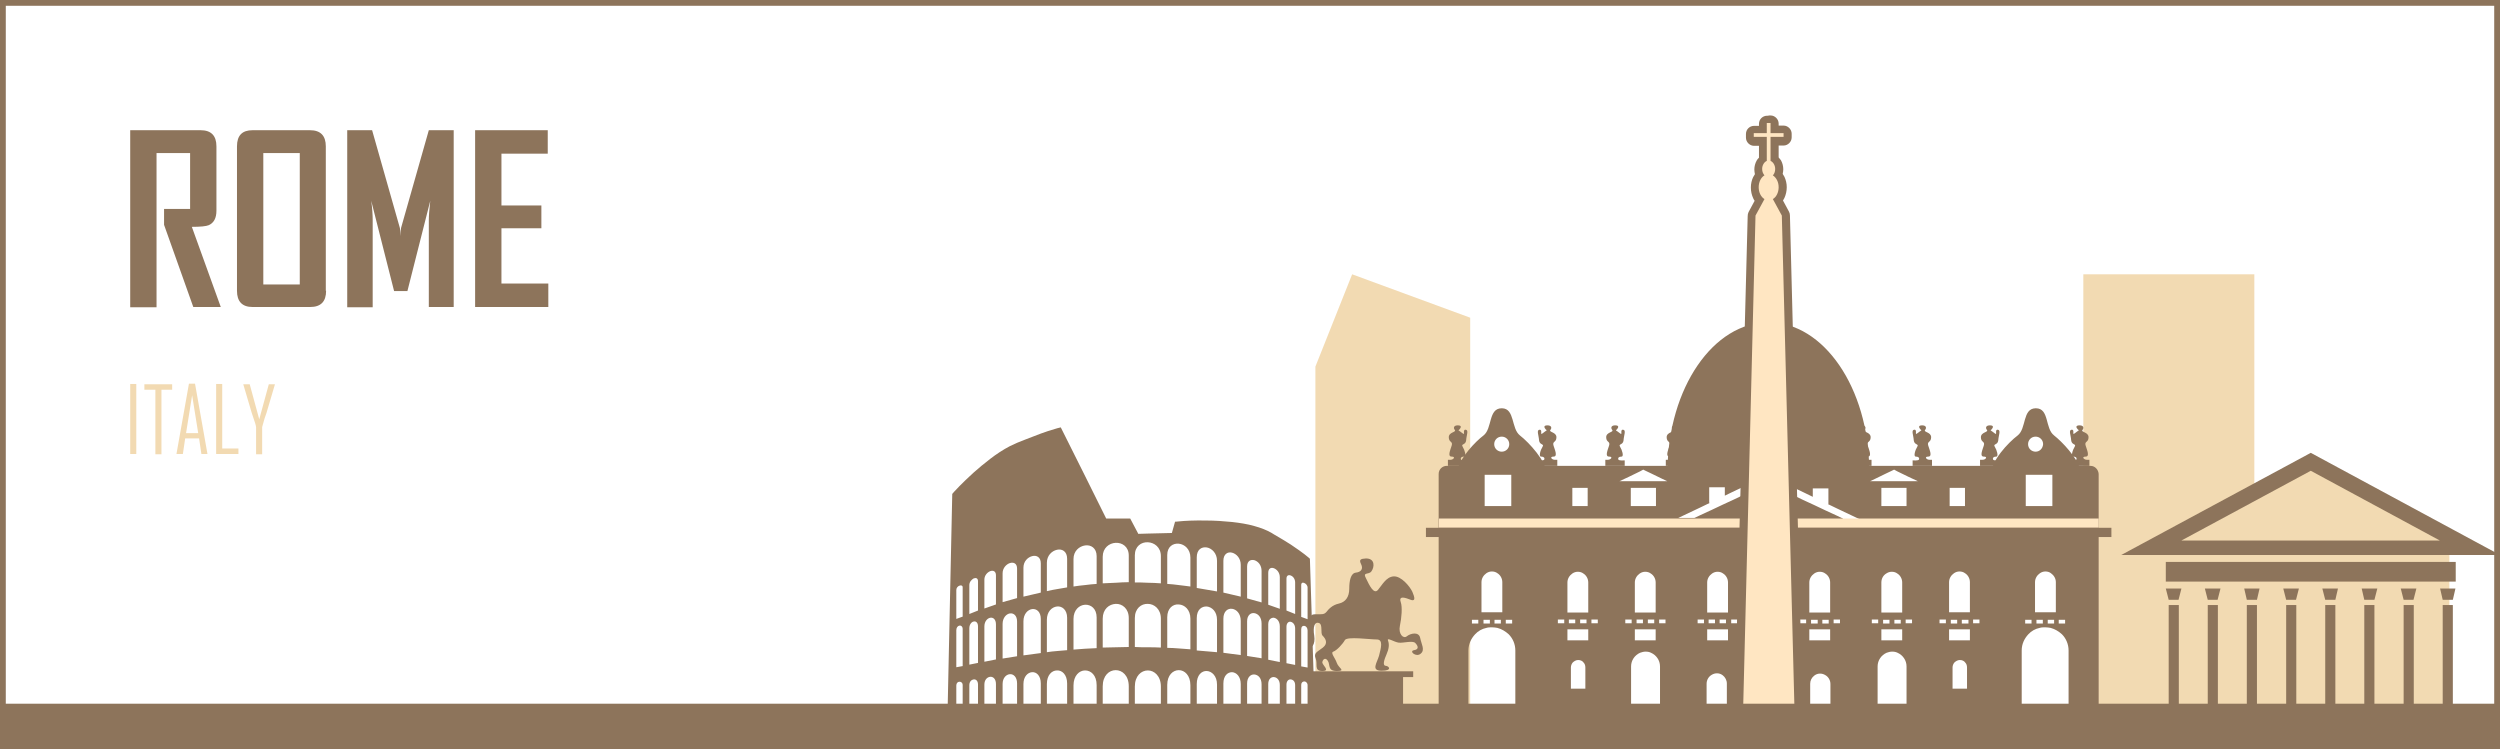 <?xml version="1.0" encoding="utf-8"?>
<!-- Generator: Adobe Illustrator 21.0.2, SVG Export Plug-In . SVG Version: 6.00 Build 0)  -->
<svg version="1.1" id="Layer_1" xmlns="http://www.w3.org/2000/svg" xmlns:xlink="http://www.w3.org/1999/xlink" x="0px" y="0px"
	 viewBox="0 0 864 259" style="enable-background:new 0 0 864 259;" xml:space="preserve">
<style type="text/css">
	.st0{fill:#754C24;}
	.st1{fill:#603813;}
	.st2{fill:#42210B;}
	.st3{fill:#FFFFFF;}
	.st4{fill-rule:evenodd;clip-rule:evenodd;fill:#DC8E6A;}
	.st5{fill-rule:evenodd;clip-rule:evenodd;fill:none;stroke:#DD3A3A;stroke-width:3;stroke-miterlimit:10;}
	.st6{fill:#930F1F;}
	.st7{fill:#CC2431;}
	.st8{fill-rule:evenodd;clip-rule:evenodd;fill:#CC2431;}
	.st9{fill-rule:evenodd;clip-rule:evenodd;fill:none;stroke:#930F1F;stroke-width:3;stroke-miterlimit:10;}
	.st10{fill-rule:evenodd;clip-rule:evenodd;fill:none;stroke:#CC2431;stroke-width:4;stroke-miterlimit:10;}
	.st11{fill-rule:evenodd;clip-rule:evenodd;fill:#930F1F;}
	.st12{fill:#FDBB41;}
	.st13{fill:#4B5C87;}
	.st14{fill-rule:evenodd;clip-rule:evenodd;fill:#FDBB41;}
	.st15{fill-rule:evenodd;clip-rule:evenodd;fill:#4B5C87;}
	.st16{fill:#8D745B;}
	.st17{fill:#F2DAB2;}
	.st18{fill-rule:evenodd;clip-rule:evenodd;fill:#F2DAB2;}
	.st19{fill-rule:evenodd;clip-rule:evenodd;fill:#8D745B;}
	.st20{fill-rule:evenodd;clip-rule:evenodd;fill:#FFE6C2;}
	.st21{fill:#5B1B0F;}
	.st22{fill:#ECC96F;}
	.st23{fill-rule:evenodd;clip-rule:evenodd;fill:#ECC96F;}
	.st24{fill-rule:evenodd;clip-rule:evenodd;fill:#5B1B0F;}
	.st25{fill-rule:evenodd;clip-rule:evenodd;fill:#3F0800;}
	.st26{fill:#3F0800;}
	.st27{fill:#C69C6D;}
	.st28{fill-rule:evenodd;clip-rule:evenodd;fill:none;stroke:#4B5C87;stroke-width:4;stroke-miterlimit:10;}
	.st29{fill-rule:evenodd;clip-rule:evenodd;fill:none;stroke:#8D745B;stroke-width:4;stroke-miterlimit:10;}
	.st30{fill-rule:evenodd;clip-rule:evenodd;fill:none;stroke:#5B1B0F;stroke-width:4;stroke-miterlimit:10;}
	.st31{fill:#DC8E6A;}
	.st32{fill:none;}
	.st33{fill:#8C6239;}
	.st34{fill:#C7B299;}
</style>
<g>
	<g>
		<path class="st16" d="M76.3,106.1h-9.5L56.7,77.7v-5.5h9V52.9H54.1v53.3H45V45h24.3c3.7,0,5.5,1.9,5.5,5.6v22.2
			c0,2.6-0.9,4.2-2.6,5c-0.9,0.4-2.9,0.6-5.9,0.6L76.3,106.1z"/>
		<path class="st16" d="M112.7,100.5c0,3.7-1.8,5.6-5.5,5.6H87.3c-3.6,0-5.4-1.9-5.4-5.6V50.6c0-3.8,1.8-5.6,5.4-5.6h19.8
			c3.7,0,5.5,1.9,5.5,5.6V100.5z M103.6,98.3V52.9H91v45.4H103.6z"/>
		<path class="st16" d="M157,106.1h-8.8V76c0-1.6,0.2-3.8,0.5-6.6l-7.9,31.2h-4.6l-7.9-31.2c0.4,2.9,0.5,5.1,0.5,6.6v30.2H120V45
			h8.6l9.6,33.8c0.1,0.4,0.2,1.3,0.2,2.8c0-0.7,0.1-1.6,0.2-2.8l9.6-33.8h8.6V106.1z"/>
		<path class="st16" d="M189.6,106.1h-25.4V45h25.1v8.1h-16v17.9h13.8v7.9h-13.8V98h16.2V106.1z"/>
	</g>
</g>
<g>
	<g>
		<path class="st17" d="M47.1,156.9H45v-24.2h2.1V156.9z"/>
		<path class="st17" d="M59.5,134.7h-3.7v22.3h-2.1v-22.3h-3.8v-1.9h9.6V134.7z"/>
		<path class="st17" d="M71.7,156.9h-2.1l-0.8-5.4H64l-0.8,5.4H61v-0.1l4.3-24.2h2.1L71.7,156.9z M68.5,149.7l-2.1-13.1l-2.1,13.1
			H68.5z"/>
		<path class="st17" d="M82.4,156.9h-7.7v-24.2h2.1V155h5.6V156.9z"/>
		<path class="st17" d="M95,132.9l-2.9,9.8c-0.4,1-0.9,2.6-1.5,4.9v9.4h-2.1v-9.4c-0.1-0.8-0.4-1.6-0.7-2.5
			c-0.5-1.5-0.8-2.3-0.8-2.4l-2.9-9.8c0,0,0-0.1,0-0.1h2.2l3.3,12.1l3.3-12.1H95C95,132.9,95,132.9,95,132.9z"/>
	</g>
</g>
<g>
	<polygon class="st18" points="454.6,126.7 454.6,245 467.3,245 508.1,245 508.1,109.8 467.3,94.8 	"/>
	<polygon class="st18" points="779.1,190.3 779.1,94.8 720,94.8 720,190.3 720,245 779.1,245 846.5,245 846.5,190.3 	"/>
</g>
<path class="st19" d="M722.5,161h-9.8h-3.9h-1.9h-1.9h-3.9H683h-3.9h-1.9h-1.9h-3.9h-11.8h-3.9h-1.9h-1.9H648h-13.3h-3.9H629H627
	h-3.9h-23.9h-3.9h-1.9h-1.9h-3.9h-13.3h-3.9h-1.9h-1.9h-3.9h-11.8h-3.9h-1.9h-1.9h-3.9h-18.1h-3.9h-1.9h-1.9h-3.9H500
	c-1.5,0-2.8,1.2-2.8,2.8V259h12.6h3.9h1.9h1.9h3.9h18.1h3.9h1.9h1.9h3.9h11.8h3.9h1.9h1.9h3.9h13.3h3.9h1.9h1.9h3.9h23.9h3.9h1.9
	h1.9h3.9H648h3.9h1.9h1.9h3.9h11.8h3.9h1.9h1.9h3.9h18.1h3.9h1.9h1.9h3.9h12.6v-95.2C725.2,162.3,724,161,722.5,161z M711.5,214.2
	h1.1h1.1v1.3h-1.1h-1.1V214.2z M710.5,201.2v10.4h-1.7h-1.9h-1.9h-1.7v-10.4c0-1.3,0.7-2.4,1.7-3.1c0.6-0.4,1.2-0.6,1.9-0.6h0h0
	c0.7,0,1.4,0.2,1.9,0.6C709.8,198.8,710.5,199.9,710.5,201.2z M709.9,214.2v1.3h-1.1h-1.1v-1.3h1.1H709.9z M706,214.2v1.3h-1.1h-1.1
	v-1.3h1.1H706z M700.1,164.1h0.9h3.9h1.9h1.9h0.6v10.8h-0.6h-1.9h-1.9h-3.9h-0.9V164.1z M699.9,214.2h1.1h1.1v1.3h-1.1h-1.1V214.2z
	 M673.8,168.6h1.5h1.9h1.9h0v6.3h0h-1.9h-1.9h-1.5V168.6z M673.6,201.2c0-1.3,0.7-2.4,1.7-3.1c0.6-0.4,1.2-0.6,1.9-0.6
	c0.7,0,1.4,0.2,1.9,0.6c1,0.6,1.7,1.8,1.7,3.1v10.4h-1.7h-1.9h-1.9h-1.7V201.2z M680.3,214.2v1.3h-1.1H678v-1.3h1.1H680.3z
	 M676.4,214.2v1.3h-1.1h-1.1v-1.3h1.1H676.4z M543.3,168.6L543.3,168.6h2h1.9h1.5v6.3h-1.5h-1.9h-1.9h0V168.6z M513.1,164.1h0.6h1.9
	h1.9h3.9h0.9v10.8h-0.9h-3.9h-1.9h-1.9h-0.6V164.1z M522.6,214.2v1.3h-1.1h-1.1v-1.3h1.1H522.6z M512,201.2c0-1.3,0.7-2.4,1.7-3.1
	c0.6-0.4,1.2-0.6,1.9-0.6s1.4,0.2,1.9,0.6c1,0.6,1.7,1.8,1.7,3.1v10.4h-1.7h-1.9h-1.9H512V201.2z M518.7,214.2v1.3h-1.1h-1.1v-1.3
	h1.1H518.7z M514.9,214.2v1.3h-1.1h-1.1v-1.3h1.1H514.9z M508.7,214.2h1.1h1.1v1.3h-1.1h-1.1V214.2z M523.7,247.9h-2.3h-3.9h-1.9
	h-1.9h-3.9h-2.3v-23.1c0-2.2,0.9-4.1,2.3-5.6c1-1.1,2.4-1.9,3.9-2.2c0.6-0.2,1.3-0.2,1.9-0.2c0.7,0,1.3,0.1,1.9,0.2
	c1.5,0.4,2.8,1.2,3.9,2.2c1.4,1.4,2.3,3.4,2.3,5.6V247.9z M540.6,215.4h-1.1h-1.1v-1.3h1.1h1.1V215.4z M547.9,238h-0.6h-1.9h-1.9
	h-0.6v-7.3c0-0.6,0.2-1.2,0.6-1.7c0.5-0.5,1.2-0.9,1.9-0.9h0c0.8,0,1.5,0.3,1.9,0.9c0.4,0.4,0.6,1,0.6,1.7V238z M548.9,221.3h-1.7
	h-1.9h-1.9h-1.7v-3.8h1.7h1.9h1.9h1.7V221.3z M542.2,215.4v-1.3h1.1h1.1v1.3h-1.1H542.2z M546.1,215.4v-1.3h1.1h1.1v1.3h-1.1H546.1z
	 M548.9,211.7h-1.7h-1.9h-1.9h-1.7v-10.4c0-1.3,0.7-2.4,1.7-3.1c0.6-0.4,1.2-0.6,1.9-0.6h0c0.7,0,1.4,0.2,1.9,0.6
	c1,0.6,1.7,1.8,1.7,3.1V211.7z M552.2,215.4h-1.1H550v-1.3h1.1h1.1V215.4z M561.7,215.4v-1.3h1.1h1.1v1.3h-1.1H561.7z M566.7,217.5
	h1.9h1.9h1.7v3.8h-1.7h-1.9h-1.9H565v-3.8H566.7z M565.6,215.4v-1.3h1.1h1.1v1.3h-1.1H565.6z M569.5,215.4v-1.3h1.1h1.1v1.3h-1.1
	H569.5z M570.6,211.7h-1.9h-1.9H565v-10.4c0-1.3,0.7-2.4,1.7-3.1c0.6-0.4,1.2-0.6,1.9-0.6h0c0.7,0,1.4,0.2,1.9,0.6
	c1,0.6,1.7,1.8,1.7,3.1v10.4H570.6z M572.3,174.9h-1.7h-1.9h-1.9h-3.2v-6.3h3.2h1.9h1.9h1.7V174.9z M573.7,250.1h-3.1h-1.9h-1.9
	h-3.1v-19.8c0-2.1,1.3-3.9,3.1-4.7c0.6-0.2,1.2-0.4,1.9-0.4h0c0.7,0,1.3,0.1,1.9,0.4c1.8,0.8,3.1,2.6,3.1,4.7V250.1z M575.6,215.4
	h-1.1h-1.1v-1.3h1.1h1.1V215.4z M574.5,166.3h-3.9h-1.9h-1.9h-3.9h-3.2l3.2-1.5l3.9-1.9l1.1-0.6l0.8,0.4l1.9,0.9l3.9,1.9l1.7,0.8
	H574.5z M588.9,215.4h-1.1h-1.1v-1.3h1.1h1.1V215.4z M596.8,250.1h-1.4h-1.9h-1.9h-1.8v-13.8c0-1.3,0.7-2.5,1.8-3.1
	c0.5-0.3,1.1-0.5,1.7-0.5c0.1,0,0.1,0,0.2,0c0.7,0,1.4,0.3,1.9,0.7c0.8,0.6,1.4,1.7,1.4,2.8V250.1z M597.2,221.3h-1.7h-1.9h-1.9
	h-1.7v-3.8h1.7h1.9h1.9h1.7V221.3z M590.5,215.4v-1.3h1.1h1.1v1.3h-1.1H590.5z M594.3,215.4v-1.3h1.1h1.1v1.3h-1.1H594.3z
	 M597.2,211.7h-1.7h-1.9h-1.9h-1.7v-10.4c0-1.3,0.7-2.4,1.7-3.1c0.6-0.4,1.2-0.6,1.9-0.6h0c0.7,0,1.4,0.2,1.9,0.6
	c1,0.6,1.7,1.8,1.7,3.1V211.7z M600.5,215.4h-1.1h-1.1v-1.3h1.1h1.1V215.4z M604.3,170.2l-5,2.4l-3.9,1.8l-1.9,0.9l-1.9,0.9
	l-3.9,1.8l-2.1,1H580l7.8-3.7l3.1-1.5h-0.2v-5.4h1h1.9h1.9h0.6v2.9l3.3-1.6l5.1-2.4L604.3,170.2z M624.3,215.4h-1.1H622v-1.3h1.1
	h1.1V215.4z M630.9,211.7H629H627h-1.7v-10.4c0-1.3,0.7-2.4,1.7-3.1c0.6-0.4,1.2-0.6,1.9-0.6c0.7,0,1.4,0.2,1.9,0.6
	c1,0.6,1.7,1.8,1.7,3.1v10.4H630.9z M632,214.2v1.3h-1.1h-1.1v-1.3h1.1H632z M628.2,214.2v1.3H627h-1.1v-1.3h1.1H628.2z M627,217.5
	h1.9h1.9h1.7v3.8h-1.7H629H627h-1.7v-3.8H627z M632.7,250.1h-1.8H629H627h-1.4v-13.8c0-1.1,0.5-2.1,1.4-2.8c0.5-0.4,1.2-0.7,1.9-0.7
	c0.1,0,0.1,0,0.2,0h0c0.6,0,1.2,0.2,1.7,0.5c1.1,0.6,1.8,1.8,1.8,3.1V250.1z M635.9,215.4h-1.1h-1.1v-1.3h1.1h1.1V215.4z
	 M636.9,179.2l-2.1-1l-3.9-1.8l-1.9-0.9l-1.9-0.9l-3.9-1.8l-5-2.4l-0.1-2.7l5.1,2.4l3.3,1.6v-2.9h0.6h1.9h1.9h1v5.4h-0.2l3.1,1.5
	l7.8,3.7H636.9z M646.9,215.4v-1.3h1.1h1.1v1.3H648H646.9z M658.9,250.1h-3.1h-1.9h-1.9h-3.1v-19.8c0-2.1,1.3-3.9,3.1-4.7
	c0.6-0.2,1.2-0.4,1.9-0.4c0.7,0,1.3,0.1,1.9,0.4c1.8,0.8,3.1,2.6,3.1,4.7V250.1z M651.9,198.2c0.6-0.4,1.2-0.6,1.9-0.6
	c0.7,0,1.4,0.2,1.9,0.6c1,0.6,1.7,1.8,1.7,3.1v10.4h-1.7h-1.9h-1.9h-1.7v-10.4C650.2,199.9,650.9,198.8,651.9,198.2z M650.2,174.9
	v-6.3h1.7h1.9h1.9h3.2v6.3h-3.2h-1.9h-1.9H650.2z M656.9,214.2v1.3h-1.1h-1.1v-1.3h1.1H656.9z M653,214.2v1.3h-1.1h-1.1v-1.3h1.1
	H653z M651.9,217.5h1.9h1.9h1.7v3.8h-1.7h-1.9h-1.9h-1.7v-3.8H651.9z M660.8,215.4h-1.1h-1.1v-1.3h1.1h1.1V215.4z M659.6,166.3h-3.9
	h-1.9h-1.9H648h-1.7l1.7-0.8l3.9-1.9l1.9-0.9l0.8-0.4l1.1,0.6l3.9,1.9l3.2,1.5H659.6z M672.5,215.4h-1.1h-1.1v-1.3h1.1h1.1V215.4z
	 M679.8,238h-0.6h-1.9h-1.9h-0.6v-7.3c0-0.6,0.2-1.2,0.6-1.7c0.5-0.5,1.2-0.9,1.9-0.9c0.8,0,1.5,0.3,1.9,0.9c0.4,0.4,0.6,1,0.6,1.7
	V238z M680.8,221.3h-1.7h-1.9h-1.9h-1.7v-3.8h1.7h1.9h1.9h1.7V221.3z M684.1,215.4H683h-1.1v-1.3h1.1h1.1V215.4z M714.9,247.9h-2.3
	h-3.9h-1.9h-1.9h-3.9h-2.3v-23.1c0-2.2,0.9-4.1,2.3-5.6c1-1.1,2.4-1.9,3.9-2.2c0.6-0.2,1.3-0.2,1.9-0.2h0h0c0.7,0,1.3,0.1,1.9,0.2
	c1.5,0.4,2.8,1.2,3.9,2.2c1.4,1.4,2.3,3.4,2.3,5.6V247.9z"/>
<rect x="497.3" y="179.2" class="st20" width="228" height="3.2"/>
<path class="st19" d="M611.2,111.4c19.1,0,34.6,22.7,34.8,50.8h-69.7C576.6,134.1,592.1,111.4,611.2,111.4z"/>
<path class="st19" d="M534.8,147c1.4,0,1.6,0.9,1,1.6c-0.6,0.8,2.1,0.7,2.1,2.5c0,1.9-1.5,1.3-1,2.9c0.5,1.6,1.5,3.8,0,3.8
	c-1.5,0-0.6,1.1,0.4,1.1c1,0,0.9,0,0.9,0v2.1h-6.7v-1.9c0,0,2,0.2,2.2-0.3c0.2-0.6-0.2-1-1.1-1c-0.9,0-0.2-2.3,0.5-3.4
	c0.7-1.1-1-0.5-1.2-2.2c-0.1-1.8-1-3.6,0.2-3.7c1.2,0-0.1,2.2,1.1,1.2c1.2-1,1.7-0.9,1-1.3C533.7,147.8,533.3,147,534.8,147z"/>
<path class="st19" d="M558.2,147c-1.4,0-1.6,0.9-1,1.6c0.6,0.8-2.1,0.7-2.1,2.5c0,1.9,1.5,1.3,1,2.9c-0.5,1.6-1.5,3.8,0,3.8
	c1.5,0,0.6,1.1-0.4,1.1s-0.9,0-0.9,0v2.1h6.7v-1.9c0,0-2,0.2-2.2-0.3c-0.2-0.6,0.2-1,1.1-1c0.9,0,0.2-2.3-0.5-3.4
	c-0.7-1.1,1-0.5,1.2-2.2c0.1-1.8,1-3.6-0.2-3.7c-1.2,0,0.1,2.2-1.1,1.2c-1.2-1-1.7-0.9-1-1.3C559.3,147.8,559.7,147,558.2,147z"/>
<path class="st19" d="M579.1,147c-1.4,0-1.6,0.9-1,1.6c0.6,0.8-2.1,0.7-2.1,2.5c0,1.9,1.5,1.3,1,2.9c-0.5,1.6-1.5,3.8,0,3.8
	c1.5,0,0.6,1.1-0.4,1.1c-1,0-0.9,0-0.9,0v2.1h6.7v-1.9c0,0-2,0.2-2.2-0.3c-0.2-0.6,0.2-1,1.1-1c0.9,0,0.2-2.3-0.5-3.4
	c-0.7-1.1,1-0.5,1.2-2.2c0.1-1.8,1-3.6-0.2-3.7c-1.2,0,0.1,2.2-1.1,1.2c-1.2-1-1.7-0.9-1-1.3C580.2,147.8,580.5,147,579.1,147z"/>
<path class="st19" d="M503.8,147c-1.4,0-1.6,0.9-1,1.6c0.6,0.8-2.1,0.7-2.1,2.5c0,1.9,1.5,1.3,1,2.9c-0.5,1.6-1.5,3.8,0,3.8
	c1.5,0,0.6,1.1-0.4,1.1c-1,0-0.9,0-0.9,0v2.1h6.7v-1.9c0,0-2,0.2-2.2-0.3c-0.2-0.6,0.2-1,1.1-1c0.9,0,0.2-2.3-0.5-3.4
	c-0.7-1.1,1-0.5,1.2-2.2c0.1-1.8,1-3.6-0.2-3.7c-1.2,0,0.1,2.2-1.1,1.2c-1.2-1-1.7-0.9-1-1.3C504.9,147.8,505.3,147,503.8,147z"/>
<path class="st19" d="M687.7,147c-1.4,0-1.6,0.9-1,1.6c0.6,0.8-2.1,0.7-2.1,2.5c0,1.9,1.5,1.3,1,2.9c-0.5,1.6-1.5,3.8,0,3.8
	c1.5,0,0.6,1.1-0.4,1.1c-1,0-0.9,0-0.9,0v2.1h6.7v-1.9c0,0-2,0.2-2.2-0.3c-0.2-0.6,0.2-1,1.1-1c0.9,0,0.2-2.3-0.5-3.4
	c-0.7-1.1,1-0.5,1.2-2.2c0.1-1.8,1-3.6-0.2-3.7c-1.2,0,0.1,2.2-1.1,1.2c-1.2-1-1.7-0.9-1-1.3C688.8,147.8,689.2,147,687.7,147z"/>
<path class="st19" d="M664.3,147c1.4,0,1.6,0.9,1,1.6c-0.6,0.8,2.1,0.7,2.1,2.5c0,1.9-1.5,1.3-1,2.9c0.5,1.6,1.5,3.8,0,3.8
	c-1.5,0-0.6,1.1,0.4,1.1s0.9,0,0.9,0v2.1H661v-1.9c0,0,2,0.2,2.2-0.3c0.2-0.6-0.2-1-1.1-1c-0.9,0-0.2-2.3,0.5-3.4
	c0.7-1.1-1-0.5-1.2-2.2c-0.1-1.8-1-3.6,0.2-3.7c1.2,0-0.1,2.2,1.1,1.2c1.2-1,1.7-0.9,1-1.3C663.2,147.8,662.8,147,664.3,147z"/>
<path class="st19" d="M643.4,147c1.4,0,1.6,0.9,1,1.6c-0.6,0.8,2.1,0.7,2.1,2.5c0,1.9-1.5,1.3-1,2.9c0.5,1.6,1.5,3.8,0,3.8
	c-1.5,0-0.6,1.1,0.4,1.1c1,0,0.9,0,0.9,0v2.1h-6.7v-1.9c0,0,2,0.2,2.2-0.3c0.2-0.6-0.2-1-1.1-1c-0.9,0-0.2-2.3,0.5-3.4
	c0.7-1.1-1-0.5-1.2-2.2c-0.1-1.8-1-3.6,0.2-3.7c1.2,0-0.1,2.2,1.1,1.2c1.2-1,1.7-0.9,1-1.3C642.3,147.8,642,147,643.4,147z"/>
<path class="st19" d="M718.7,147c1.4,0,1.6,0.9,1,1.6c-0.6,0.8,2.1,0.7,2.1,2.5c0,1.9-1.5,1.3-1,2.9c0.5,1.6,1.5,3.8,0,3.8
	c-1.5,0-0.6,1.1,0.4,1.1c1,0,0.9,0,0.9,0v2.1h-6.7v-1.9c0,0,2,0.2,2.2-0.3c0.2-0.6-0.2-1-1.1-1c-0.9,0-0.2-2.3,0.5-3.4
	c0.7-1.1-1-0.5-1.2-2.2c-0.1-1.8-1-3.6,0.2-3.7c1.2,0-0.1,2.2,1.1,1.2c1.2-1,1.7-0.9,1-1.3C717.5,147.8,717.2,147,718.7,147z"/>
<g>
	<path class="st19" d="M525.3,150.5c-3.1-2.4-1.7-9.3-6.2-9.4l-0.1,0c-4.7,0-3.2,7-6.3,9.4c-2.8,2.1-7.9,7.5-8.9,11.6
		c-0.1,0.3,7.6,0.5,15.3,0.8c7.6,0.2,15.3,0.5,15.3,0.7C534.5,159.5,528.4,152.9,525.3,150.5z M519,156.1c-1.4,0-2.6-1.1-2.6-2.6
		c0-1.4,1.1-2.6,2.6-2.6c1.4,0,2.6,1.1,2.6,2.6C521.6,155,520.4,156.1,519,156.1z"/>
	<path class="st19" d="M709.9,150.5c-3.2-2.4-1.6-9.4-6.3-9.4l-0.1,0c-4.6,0.1-3.1,7-6.2,9.4c-3.2,2.4-9.3,8.9-9,13.1
		c0-0.2,7.7-0.5,15.3-0.7c7.7-0.2,15.4-0.5,15.3-0.8C717.8,158.1,712.7,152.7,709.9,150.5z M703.5,156.1c-1.4,0-2.6-1.1-2.6-2.6
		c0-1.4,1.1-2.6,2.6-2.6c1.4,0,2.6,1.1,2.6,2.6C706,155,704.9,156.1,703.5,156.1z"/>
</g>
<rect x="492.8" y="182.4" class="st19" width="236.9" height="3.2"/>
<path class="st16" d="M611.2,247.3h6.1l-4.4-172l-1.7-3.2v0v-5.6v0l0,0h0c0.1-0.1,0.3-0.3,0.4-0.5c0.2-0.3,0.2-0.7,0.2-1.2
	c0-0.5-0.1-0.9-0.2-1.2c-0.1-0.2-0.3-0.4-0.4-0.5l0,0l0,0V39.9h0.7c1.5,0,2.8,1.3,2.8,2.8v0.7h1.7c1.5,0,2.8,1.3,2.8,2.8v1.3
	c0,1.5-1.3,2.8-2.8,2.8h-1.7v4.1c0.3,0.3,0.5,0.7,0.8,1c0.5,0.9,0.8,2,0.8,3.1c0,0.5-0.1,1.1-0.2,1.6c0.2,0.3,0.4,0.7,0.6,1
	c0.5,1.1,0.8,2.3,0.8,3.6c0,1.3-0.3,2.6-0.8,3.7c-0.2,0.3-0.3,0.6-0.5,0.9l2.1,3.9l0,0c0.2,0.4,0.3,0.8,0.3,1.3l4.5,175.3
	c0,0.1,0,0.2,0,0.3c0,1.6-1.3,2.8-2.8,2.8h-9V247.3z M605.1,247.3h6.1v5.6h-9v0h-0.1c-1.5,0-2.8-1.3-2.7-2.9L604,74.7
	c0-0.5,0.1-1,0.3-1.4l2.1-3.9c-0.2-0.3-0.4-0.6-0.5-0.9c-0.5-1.1-0.8-2.3-0.8-3.7c0-1.3,0.3-2.6,0.8-3.6c0.2-0.4,0.4-0.7,0.6-1
	c-0.1-0.5-0.2-1.1-0.2-1.6c0-1.1,0.3-2.2,0.8-3.1c0.2-0.4,0.5-0.7,0.8-1v-4.1h-1.7c-1.5,0-2.8-1.3-2.8-2.8v-1.3
	c0-1.6,1.3-2.8,2.8-2.8h1.7v-0.7c0-1.6,1.3-2.8,2.8-2.8h0.7v23.2l-0.1,0c-0.1,0.1-0.2,0.3-0.4,0.5c-0.2,0.3-0.2,0.7-0.2,1.2
	c0,0.5,0.1,0.9,0.2,1.2c0.1,0.2,0.3,0.4,0.4,0.5l0,0v5.6l-1.7,3.2L605.1,247.3z"/>
<path class="st20" d="M602.3,250.1h18l-4.5-175.6l-3.1-5.7c1.2-0.7,2-2.3,2-4.1c0-1.8-0.8-3.3-2-4.1c0.5-0.5,0.8-1.3,0.8-2.2
	c0-1.3-0.7-2.4-1.6-2.8v-8.3h4.5v-1.3h-4.5v-3.5h-1.3v3.5h-4.5v1.3h4.5v8.3c-0.9,0.4-1.6,1.5-1.6,2.8c0,0.9,0.3,1.6,0.8,2.2
	c-1.2,0.7-2,2.3-2,4.1c0,1.8,0.8,3.4,2,4.1l-3.1,5.7L602.3,250.1z"/>
<polygon class="st20" points="529.7,254.6 539.4,254.6 539.4,252.4 547.1,252.4 547.1,250.1 675.4,250.1 675.4,252.4 683.1,252.4 
	683.1,254.6 692.8,254.6 692.8,256.8 702.7,256.8 702.7,259 519.8,259 519.8,256.8 529.7,256.8 "/>
<path class="st19" d="M452.7,193.1c0,0-0.5-0.5-1.8-1.5c-1-0.8-2.6-1.9-4.8-3.4c-1.6-1-3.5-2.2-5.8-3.5l-0.8-0.5
	c-1.7-1-3.8-1.8-6-2.4c-2.4-0.7-5.1-1.1-7.7-1.4c-3-0.3-6-0.5-8.7-0.5c-4.3-0.1-7.9,0.1-9.7,0.3c-0.8,0.1-1.3,0.1-1.3,0.1l-1.1,3.9
	l-8.2,0.2l-3.4,0.1l-2.8-5.3h-4.9h-3.4l-7.2-14.5l-8.5-17c0,0-0.4,0.1-1.2,0.3c-1.4,0.4-4.2,1.2-8.7,3c-1.5,0.6-3.2,1.2-5.1,2
	c-0.9,0.4-1.7,0.8-2.6,1.2c-2.3,1.2-4.6,2.7-6.8,4.4c-2.1,1.6-4,3.2-5.8,4.8c-1.9,1.7-3.6,3.4-4.8,4.6c-1.6,1.6-2.5,2.7-2.5,2.7
	l-1.9,88.3l4.5-0.1l4.8-0.1l5.8-0.2l6.8-0.2l7.7-0.2l8.7-0.2l9.7-0.3l10.6-0.3l11.1-0.3l10.6-0.3l9.7-0.3l8.7-0.2l7.7-0.2l6.8-0.2
	l5.8-0.1l4.8-0.1l3.7-0.1L452.7,193.1z M332.7,242.6c0,2,0,3.9,0,5.9l-1.1,0l-1.1,0c0-1.9,0-3.9,0-5.8s0-3.9,0-5.8
	c0-0.8,0.5-1.3,1.1-1.3c0.5,0,1.1,0.3,1.1,1.2C332.7,238.7,332.7,240.6,332.7,242.6z M332.7,223.8c0,2.1,0,4.3,0,6.4l-1.1,0.2
	l-1.1,0.2c0-2.1,0-4.3,0-6.4s0-4.3,0-6.4c0-0.9,0.5-1.5,1.1-1.6c0.5-0.1,1.1,0.3,1.1,1.2C332.7,219.6,332.7,221.7,332.7,223.8z
	 M332.7,208.1c0,1.7,0,3.4,0,5l-1.1,0.4l-1.1,0.4c0-1.7,0-3.3,0-5c0-1.7,0-3.3,0-5c0-0.7,0.5-1.3,1.1-1.5c0.5-0.2,1.1-0.1,1.1,0.6
	C332.7,204.7,332.7,206.4,332.7,208.1z M338,242.6c0,2,0,4,0,6h-1.5h-1.5c0-2,0-3.9,0-5.9c0-2,0-3.9,0-5.9c0-1.3,0.8-1.9,1.5-2
	c0.8-0.1,1.5,0.5,1.5,1.8C338,238.6,338,240.6,338,242.6z M338,222.9c0,2.1,0,4.2,0,6.2l-1.5,0.3l-1.5,0.3c0-2.1,0-4.2,0-6.3
	c0-2.1,0-4.2,0-6.3c0-1.3,0.8-2.2,1.5-2.3c0.8-0.2,1.5,0.4,1.5,1.7C338,218.7,338,220.8,338,222.9z M338,206c0,1.7,0,3.4,0,5
	l-1.5,0.6l-1.5,0.6c0-1.7,0-3.3,0-5c0-1.7,0-3.3,0-5c0-1.1,0.8-1.9,1.5-2.3c0.8-0.3,1.5-0.1,1.5,1C338,202.7,338,204.3,338,206z
	 M344.2,242.5c0,2,0,4.1,0,6.1h-2h-2c0-2,0-4,0-6c0-2,0-4,0-6c0-1.7,1-2.6,2-2.7c1-0.1,2,0.7,2,2.5
	C344.2,238.4,344.2,240.5,344.2,242.5z M344.2,221.8c0,2,0,4.1,0,6.1l-2,0.4l-2,0.4c0-2,0-4.1,0-6.1c0-2,0-4.1,0-6.1
	c0-1.7,1-2.8,2-3c1-0.2,2,0.5,2,2.3C344.2,217.8,344.2,219.8,344.2,221.8z M344.2,203.9c0,1.7,0,3.4,0,5l-2,0.7l-2,0.7
	c0-1.7,0-3.3,0-5c0-1.7,0-3.3,0-5c0-1.4,1-2.5,2-2.9c1-0.4,2,0,2,1.4C344.2,200.5,344.2,202.2,344.2,203.9z M351.5,242.4
	c0,2.1,0,4.1,0,6.2H349h-2.5c0-2,0-4,0-6.1c0-2,0-4,0-6.1c0-2.2,1.3-3.3,2.5-3.4c1.3-0.1,2.5,1,2.5,3.2
	C351.5,238.3,351.5,240.4,351.5,242.4z M351.5,220.8c0,2,0,4,0,6l-2.5,0.4l-2.5,0.4c0-2,0-4,0-6c0-2,0-4,0-6c0-2.1,1.3-3.4,2.5-3.6
	c1.3-0.2,2.5,0.7,2.5,2.8C351.5,216.8,351.5,218.8,351.5,220.8z M351.5,201.7c0,1.7,0,3.4,0,5l-2.5,0.7l-2.5,0.7c0-1.7,0-3.3,0-5
	c0-1.7,0-3.3,0-5c0-1.8,1.3-3.1,2.5-3.5c1.3-0.4,2.5,0.1,2.5,1.9C351.5,198.4,351.5,200,351.5,201.7z M359.7,242.4
	c0,2.1,0,4.2,0,6.2h-3h-3c0-2,0-4.1,0-6.1c0-2,0-4.1,0-6.1c0-2.6,1.5-4,3-4.1c1.5-0.1,3,1.2,3,3.9
	C359.7,238.2,359.7,240.3,359.7,242.4z M359.7,219.8c0,2,0,3.9,0,5.9l-3,0.4l-3,0.4c0-2,0-3.9,0-5.9c0-2,0-3.9,0-5.9
	c0-2.5,1.5-4,3-4.2c1.5-0.2,3,0.9,3,3.4C359.7,215.9,359.7,217.8,359.7,219.8z M359.7,199.7c0,1.7,0,3.4,0,5.1l-3,0.7l-3,0.7
	c0-1.7,0-3.3,0-5c0-1.7,0-3.3,0-5c0-2.2,1.5-3.6,3-4c1.5-0.4,3,0.3,3,2.5C359.7,196.3,359.7,198,359.7,199.7z M368.8,242.5
	c0,2,0,4.1,0,6.1h-3.5h-3.5c0-2,0-4,0-6.1c0-2,0-4,0-6.1c0-3.1,1.7-4.7,3.5-4.7c1.7-0.1,3.5,1.4,3.5,4.5
	C368.8,238.4,368.8,240.4,368.8,242.5z M368.8,219.1c0,1.9,0,3.7,0,5.6c-1.2,0.1-2.3,0.2-3.5,0.3c-1.2,0.1-2.3,0.2-3.5,0.4
	c0-1.9,0-3.8,0-5.6c0-1.9,0-3.8,0-5.6c0-2.8,1.7-4.4,3.5-4.6c1.7-0.2,3.5,1.1,3.5,3.9C368.8,215.3,368.8,217.2,368.8,219.1z
	 M368.8,198c0,1.7,0,3.3,0,5c-1.2,0.2-2.3,0.4-3.5,0.6c-1.2,0.2-2.3,0.4-3.5,0.7c0-1.6,0-3.3,0-4.9c0-1.6,0-3.3,0-4.9
	c0-2.5,1.7-4.1,3.5-4.5c1.7-0.4,3.5,0.5,3.5,3.1C368.8,194.7,368.8,196.4,368.8,198z M379,242.7c0,2,0,3.9,0,5.9h-4h-4
	c0-1.9,0-3.9,0-5.8c0-1.9,0-3.9,0-5.9c0-3.4,2-5.2,4-5.2c2,0,4,1.6,4,5.1C379,238.7,379,240.7,379,242.7z M379,218.7
	c0,1.8,0,3.5,0,5.3c-1.3,0.1-2.7,0.1-4,0.2c-1.3,0.1-2.7,0.2-4,0.3c0-1.8,0-3.5,0-5.3c0-1.8,0-3.5,0-5.3c0-3.1,2-4.8,4-4.9
	c2-0.1,4,1.3,4,4.4C379,215.1,379,216.9,379,218.7z M379,197c0,1.6,0,3.2,0,4.8c-1.3,0.1-2.7,0.2-4,0.4c-1.3,0.1-2.7,0.3-4,0.5
	c0-1.6,0-3.2,0-4.7c0-1.6,0-3.2,0-4.8c0-2.8,2-4.4,4-4.7c2-0.3,4,0.9,4,3.7C379,193.8,379,195.4,379,197z M390.1,242.8
	c0,1.9,0,3.8,0,5.6h-4.5h-4.5c0-1.9,0-3.7,0-5.6c0-1.9,0-3.7,0-5.6c0-3.7,2.2-5.6,4.5-5.6c2.2,0,4.5,1.8,4.5,5.6
	C390.1,239.1,390.1,241,390.1,242.8z M390.1,218.6c0,1.7,0,3.3,0,5c-1.5,0-3,0.1-4.5,0.1c-1.5,0-3,0.1-4.5,0.1c0-1.7,0-3.3,0-5
	c0-1.7,0-3.3,0-5c0-3.3,2.2-5,4.5-5.1c2.2-0.1,4.5,1.6,4.5,4.9C390.1,215.2,390.1,216.9,390.1,218.6z M390.1,196.6
	c0,1.5,0,3.1,0,4.6c-1.5,0-3,0.1-4.5,0.2c-1.5,0.1-3,0.1-4.5,0.2c0-1.5,0-3.1,0-4.6c0-1.5,0-3.1,0-4.6c0-3,2.2-4.7,4.5-4.8
	c2.2-0.1,4.5,1.3,4.5,4.4C390.1,193.5,390.1,195,390.1,196.6z M401.2,242.9c0,1.9,0,3.7,0,5.6h-4.5h-4.5c0-1.9,0-3.8,0-5.6
	c0-1.9,0-3.7,0-5.6c0-3.7,2.2-5.6,4.5-5.6c2.2,0,4.5,1.9,4.5,5.6C401.2,239.1,401.2,241,401.2,242.9z M401.2,218.8c0,1.7,0,3.4,0,5
	c-1.5-0.1-3-0.1-4.5-0.1c-1.5,0-3,0-4.5-0.1c0-1.7,0-3.3,0-5c0-1.7,0-3.3,0-5c0-3.3,2.2-5,4.5-4.9c2.2,0,4.5,1.8,4.5,5.1
	C401.2,215.4,401.2,217.1,401.2,218.8z M401.2,196.9c0,1.6,0,3.1,0,4.7c-1.5-0.1-3-0.2-4.5-0.2c-1.5-0.1-3-0.1-4.5-0.1
	c0-1.6,0-3.1,0-4.7c0-1.6,0-3.1,0-4.7c0-3.1,2.2-4.6,4.5-4.5c2.2,0.1,4.5,1.7,4.5,4.8C401.2,193.8,401.2,195.3,401.2,196.9z
	 M411.4,242.7c0,1.9,0,3.9,0,5.8h-4h-4c0-2,0-3.9,0-5.9c0-2,0-3.9,0-5.9c0-3.4,2-5.1,4-5.1c2,0,4,1.8,4,5.2
	C411.4,238.8,411.4,240.8,411.4,242.7z M411.4,219.1c0,1.8,0,3.6,0,5.3c-1.3-0.1-2.6-0.2-4-0.3c-1.3-0.1-2.6-0.2-4-0.2
	c0-1.8,0-3.5,0-5.3c0-1.8,0-3.5,0-5.3c0-3.1,2-4.6,4-4.4c2,0.1,4,1.8,4,4.9C411.4,215.6,411.4,217.3,411.4,219.1z M411.4,197.7
	c0,1.7,0,3.3,0,5c-1.3-0.2-2.6-0.3-4-0.5c-1.3-0.2-2.6-0.3-4-0.4c0-1.7,0-3.3,0-5c0-1.7,0-3.3,0-5c0-2.9,2-4.1,4-3.9
	c2,0.2,4,1.9,4,4.8C411.4,194.4,411.4,196.1,411.4,197.7z M420.6,242.6c0,2,0,4,0,6h-3.5h-3.5c0-2,0-4.1,0-6.1c0-2,0-4.1,0-6.1
	c0-3.1,1.7-4.6,3.5-4.5c1.7,0.1,3.5,1.7,3.5,4.7C420.6,238.6,420.6,240.6,420.6,242.6z M420.6,219.7c0,1.9,0,3.8,0,5.7l-3.5-0.3
	l-3.5-0.3c0-1.9,0-3.8,0-5.6s0-3.8,0-5.6c0-2.9,1.7-4.1,3.5-4c1.7,0.2,3.5,1.7,3.5,4.6C420.6,215.9,420.6,217.8,420.6,219.7z
	 M420.6,199.1c0,1.8,0,3.5,0,5.3l-3.5-0.6l-3.5-0.6c0-1.8,0-3.5,0-5.3s0-3.5,0-5.3c0-2.7,1.7-3.7,3.5-3.4c1.7,0.3,3.5,2,3.5,4.6
	C420.6,195.6,420.6,197.3,420.6,199.1z M428.8,242.5c0,2,0,4.1,0,6.1h-3h-3c0-2.1,0-4.2,0-6.2c0-2.1,0-4.2,0-6.2
	c0-2.7,1.5-3.9,3-3.9c1.5,0.1,3,1.5,3,4.1C428.8,238.4,428.8,240.5,428.8,242.5z M428.8,220.5c0,2,0,3.9,0,5.9l-3-0.4l-3-0.4
	c0-2,0-3.9,0-5.9c0-2,0-3.9,0-5.9c0-2.5,1.5-3.6,3-3.4c1.5,0.2,3,1.6,3,4.2C428.8,216.6,428.8,218.5,428.8,220.5z M428.8,200.8
	c0,1.8,0,3.6,0,5.4c-1-0.2-2-0.5-3-0.7c-1-0.2-2-0.5-3-0.7c0-1.8,0-3.6,0-5.5c0-1.8,0-3.6,0-5.5c0-2.3,1.5-3.2,3-2.8
	c1.5,0.4,3,1.9,3,4.2C428.8,197.2,428.8,199,428.8,200.8z M436,242.6c0,2,0,4,0,6h-2.5H431c0-2.1,0-4.1,0-6.2c0-2,0-4.1,0-6.2
	c0-2.2,1.3-3.2,2.5-3.1c1.3,0.1,2.5,1.2,2.5,3.4C436,238.6,436,240.6,436,242.6z M436,221.5c0,2,0,4,0,6l-2.5-0.4l-2.5-0.4
	c0-2,0-4,0-6c0-2,0-4,0-6c0-2.1,1.3-3,2.5-2.8c1.3,0.2,2.5,1.4,2.5,3.6C436,217.5,436,219.5,436,221.5z M436,202.8
	c0,1.8,0,3.6,0,5.4l-2.5-0.7l-2.5-0.7c0-1.8,0-3.7,0-5.5c0-1.8,0-3.7,0-5.5c0-2,1.3-2.5,2.5-2.2c1.3,0.4,2.5,1.7,2.5,3.7
	C436,199.2,436,201,436,202.8z M442.3,242.6c0,2,0,4,0,6h-2h-2c0-2,0-4,0-6.1c0-2,0-4,0-6.1c0-1.7,1-2.5,2-2.4c1,0.1,2,1,2,2.7
	C442.3,238.7,442.3,240.6,442.3,242.6z M442.3,222.6c0,2.1,0,4.1,0,6.2l-2-0.4l-2-0.4c0-2,0-4.1,0-6.1s0-4.1,0-6.1
	c0-1.7,1-2.4,2-2.3c1,0.2,2,1.2,2,3C442.3,218.4,442.3,220.5,442.3,222.6z M442.3,204.9c0,1.8,0,3.6,0,5.5l-2-0.7l-2-0.7
	c0-1.8,0-3.7,0-5.5c0-1.8,0-3.7,0-5.5c0-1.6,1-2,2-1.6c1,0.4,2,1.5,2,3.1C442.3,201.3,442.3,203.1,442.3,204.9z M447.6,242.7
	c0,2,0,3.9,0,5.9l-1.5,0h-1.5c0-2,0-4,0-6c0-2,0-4,0-6c0-1.3,0.8-1.9,1.5-1.8c0.8,0.1,1.5,0.7,1.5,2
	C447.6,238.7,447.6,240.7,447.6,242.7z M447.6,223.5c0,2.1,0,4.2,0,6.3l-1.5-0.3l-1.5-0.3c0-2.1,0-4.2,0-6.3c0-2.1,0-4.2,0-6.3
	c0-1.3,0.8-1.9,1.5-1.7c0.8,0.2,1.5,1,1.5,2.3C447.6,219.3,447.6,221.4,447.6,223.5z M447.6,206.8c0,1.8,0,3.6,0,5.4l-1.5-0.6
	l-1.5-0.6c0-1.8,0-3.7,0-5.5c0-1.8,0-3.7,0-5.5c0-1.2,0.8-1.4,1.5-1.1c0.8,0.3,1.5,1.2,1.5,2.4C447.6,203.2,447.6,205,447.6,206.8z
	 M451.9,242.7c0,1.9,0,3.9,0,5.8l-1.1,0l-1.1,0c0-2,0-3.9,0-5.9c0-2,0-3.9,0-5.9c0-0.8,0.5-1.2,1.1-1.2c0.5,0,1.1,0.5,1.1,1.3
	C451.9,238.8,451.9,240.7,451.9,242.7z M451.9,224.3c0,2.1,0,4.3,0,6.4l-1.1-0.2l-1.1-0.2c0-2.1,0-4.3,0-6.4c0-2.1,0-4.3,0-6.4
	c0-0.9,0.5-1.3,1.1-1.2s1.1,0.7,1.1,1.6C451.9,220,451.9,222.1,451.9,224.3z M451.9,208.5c0,1.8,0,3.6,0,5.5l-1.1-0.4l-1.1-0.4
	c0-1.8,0-3.7,0-5.5c0-1.8,0-3.7,0-5.5c0-0.8,0.5-1,1.1-0.7c0.5,0.2,1.1,0.8,1.1,1.6C451.9,204.8,451.9,206.7,451.9,208.5z"/>
<g>
	<polygon class="st19" points="456.9,232 449.4,232 449.4,234 452.9,234 452.9,259 484.9,259 484.9,234 488.4,234 488.4,232 
		477.5,232 461.9,232 	"/>
	<path class="st19" d="M490.8,220.4c-0.5-2.2-3.4-1.5-4.6-0.5s-3-0.8-2.4-3.6c0.6-2.8,0.9-6.5,0.3-8.2c-0.6-1.7,0.4-2,2.9-1
		c2.5,1.1,1.9-0.7,1.1-2.6c-0.9-1.9-3.9-5.5-6.5-5.3c-2.6,0.2-4,3.1-5.4,4.7c-1.4,1.6-2.9-1.5-4.1-4c-1.3-2.4,1-1.1,1.9-2.5
		c1-1.4,1.3-4.4-1.9-4.4c-1.9,0.1-2.5,0.4-1.7,2c0.8,1.6,0,2.7-1.8,2.9c-1.8,0.2-2.3,2.8-2.3,5.6c0,2.8-1.3,4.6-3.6,5.1
		c-2.3,0.5-3.6,2-4.3,2.9c-0.8,0.9-1.4,0.8-4,0.8c-2.5,0-2.5,3.4-1.7,6.4c0.8,3-1.3,1.9-0.5,4c0.9,2.1,2.5,0,2-3
		c-0.5-3,0.1-4.9,1.6-4.4c1.5,0.5,0.4,3.5,1.3,4.4c1,1,2,2.6,0.1,4.1c-1.9,1.5-3.3,1.8-2.5,3.8c0.8,1.9-0.7,4.3,2.3,4.3
		s-0.2-2.1,0-3.1c0.2-1,1.1-1.7,1.9-0.4c0.9,1.3-0.2,3.5,3.1,3.5c3.3,0,0.6-1,0-2.8c-0.6-1.8-2.3-3.5-1.2-3.9c1.2-0.4,3.3-2.7,4-4
		c0.8-1.3,8.6-0.2,11-0.2s1.4,3.1,0.8,5.6c-0.7,2.5-2.9,5.2,0.9,5.2s2.6-1.6,1.4-1.7c-1.2-0.1-0.5-2.2,0.3-4c0.8-1.8,1-3.4,0.5-4.7
		c-0.5-1.3,2.1,0.5,3.7,0.7c1.5,0.2,4.8-0.8,5.7,0.1c0.9,0.9,1.5,2.2-0.4,2.5c-1.9,0.3,0.7,2.6,2.3,1.2
		C492.6,224.6,491.2,222.6,490.8,220.4z"/>
</g>
<g>
	<polygon class="st19" points="733.1,191.8 864,191.8 798.6,156.5 	"/>
	<rect x="748.5" y="194.2" class="st19" width="100.2" height="6.8"/>
	<polygon class="st18" points="753.9,186.8 843.2,186.8 798.6,162.7 	"/>
	<polygon class="st19" points="749.5,207.3 752.9,207.3 753.9,203.4 748.5,203.4 	"/>
	<polygon class="st19" points="763,207.3 766.4,207.3 767.4,203.4 762,203.4 	"/>
	<polygon class="st19" points="776.5,207.3 780,207.3 780.9,203.4 775.6,203.4 	"/>
	<polygon class="st19" points="790.1,207.3 793.5,207.3 794.5,203.4 789.1,203.4 	"/>
	<polygon class="st19" points="803.6,207.3 807.1,207.3 808,203.4 802.6,203.4 	"/>
	<polygon class="st19" points="817.1,207.3 820.6,207.3 821.6,203.4 816.2,203.4 	"/>
	<polygon class="st19" points="830.7,207.3 834.1,207.3 835.1,203.4 829.7,203.4 	"/>
	<polygon class="st19" points="844.2,207.3 847.7,207.3 848.6,203.4 843.3,203.4 	"/>
	<rect x="749.5" y="209.1" class="st19" width="3.5" height="49.9"/>
	<rect x="763" y="209.1" class="st19" width="3.5" height="49.9"/>
	<rect x="776.5" y="209.1" class="st19" width="3.5" height="49.9"/>
	<rect x="790.1" y="209.1" class="st19" width="3.5" height="49.9"/>
	<rect x="803.6" y="209.1" class="st19" width="3.5" height="49.9"/>
	<rect x="817.1" y="209.1" class="st19" width="3.5" height="49.9"/>
	<rect x="830.7" y="209.1" class="st19" width="3.5" height="49.9"/>
	<rect x="844.2" y="209.1" class="st19" width="3.5" height="49.9"/>
</g>
<rect x="-23" y="243.2" class="st19" width="910" height="37.8"/>
<rect class="st29" width="864" height="259"/>
</svg>
